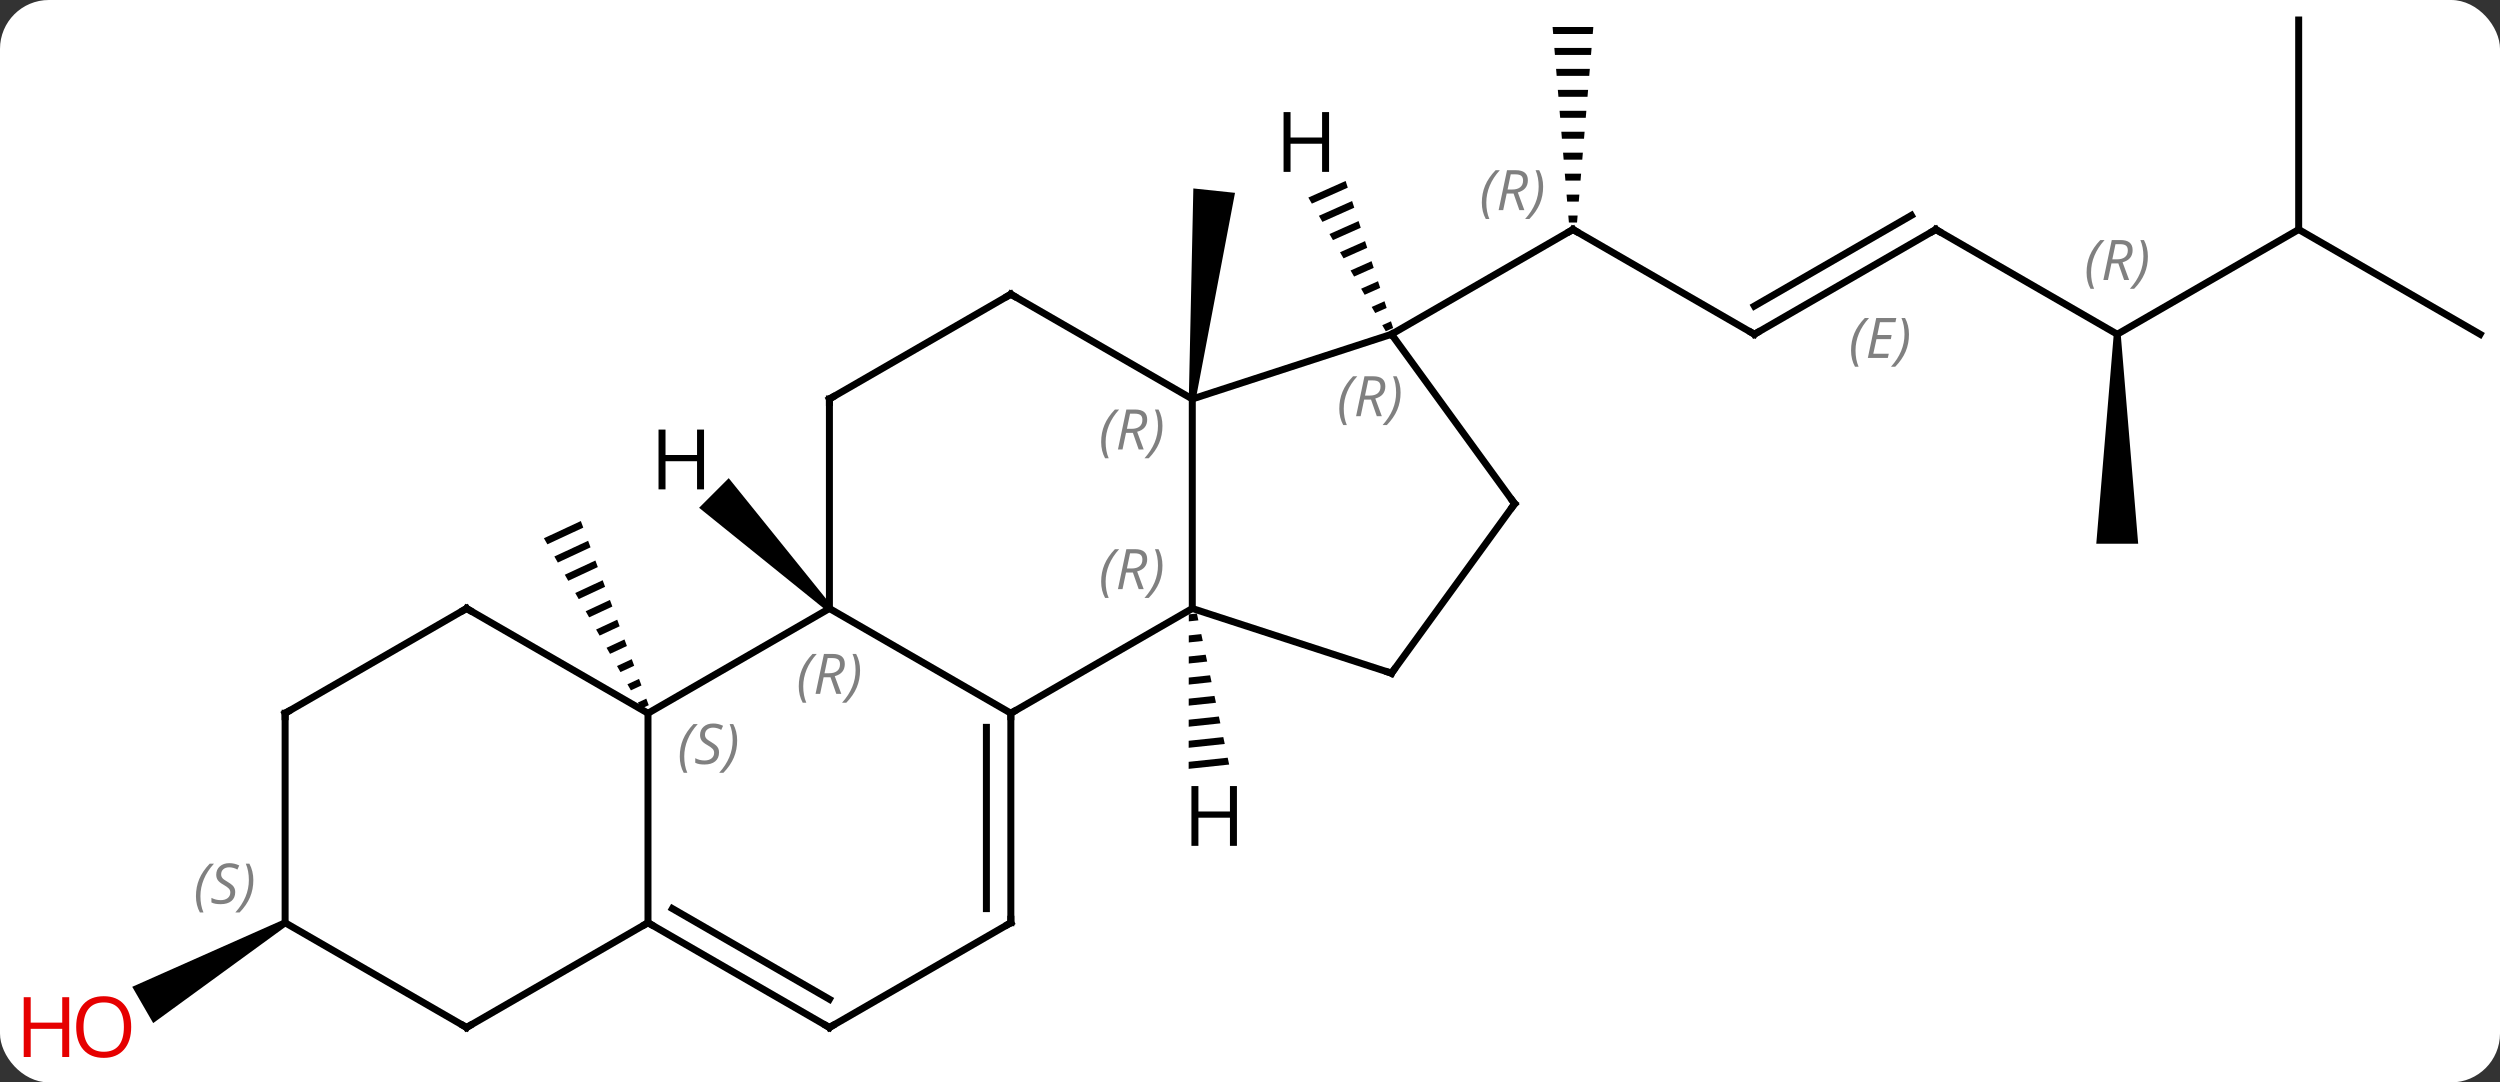 <svg width="358" viewBox="0 0 358 155" style="fill-opacity:1; color-rendering:auto; color-interpolation:auto; text-rendering:auto; stroke:black; stroke-linecap:square; stroke-miterlimit:10; shape-rendering:auto; stroke-opacity:1; fill:black; stroke-dasharray:none; font-weight:normal; stroke-width:1; font-family:'Open Sans'; font-style:normal; stroke-linejoin:miter; font-size:12; stroke-dashoffset:0; image-rendering:auto;" height="155" class="cas-substance-image" xmlns:xlink="http://www.w3.org/1999/xlink" xmlns="http://www.w3.org/2000/svg"><rect x="0" y="0" width="358" height="155" fill="#333333" stroke="none"/><svg class="cas-substance-single-component"><rect y="0" x="0" width="358" stroke="none" ry="7" rx="7" height="155" fill="white" class="cas-substance-group"/><svg y="0" x="0" width="358" viewBox="0 0 358 155" style="fill:black;" height="155" class="cas-substance-single-component-image"><svg><g><g transform="translate(185,75)" style="text-rendering:geometricPrecision; color-rendering:optimizeQuality; color-interpolation:linearRGB; stroke-linecap:butt; image-rendering:optimizeQuality;"><path style="stroke:none;" d="M-13.768 -17.813 L-14.762 -17.917 L-14.114 -48.014 L-8.146 -47.386 Z"/><line y2="-27.135" y1="-42.135" x2="66.228" x1="40.248" style="fill:none;"/><path style="stroke:none;" d="M37.331 -71.135 L37.415 -70.135 L43.081 -70.135 L43.165 -71.135 ZM37.581 -68.135 L37.665 -67.135 L42.831 -67.135 L42.915 -68.135 ZM37.831 -65.135 L37.915 -64.135 L42.581 -64.135 L42.665 -65.135 ZM38.081 -62.135 L38.165 -61.135 L42.331 -61.135 L42.415 -62.135 ZM38.331 -59.135 L38.415 -58.135 L42.081 -58.135 L42.165 -59.135 ZM38.581 -56.135 L38.665 -55.135 L41.831 -55.135 L41.915 -56.135 ZM38.831 -53.135 L38.915 -52.135 L41.581 -52.135 L41.665 -53.135 ZM39.081 -50.135 L39.165 -49.135 L41.331 -49.135 L41.415 -50.135 ZM39.331 -47.135 L39.415 -46.135 L41.081 -46.135 L41.165 -47.135 ZM39.581 -44.135 L39.665 -43.135 L40.831 -43.135 L40.915 -44.135 Z"/><line y2="-27.135" y1="-42.135" x2="14.265" x1="40.248" style="fill:none;"/><line y2="-42.135" y1="-27.135" x2="92.208" x1="66.228" style="fill:none;"/><line y2="-44.156" y1="-31.177" x2="88.708" x1="66.228" style="fill:none;"/></g><g transform="translate(185,75)" style="stroke-linecap:butt; font-size:8.4px; fill:gray; text-rendering:geometricPrecision; image-rendering:optimizeQuality; color-rendering:optimizeQuality; font-family:'Open Sans'; font-style:italic; stroke:gray; color-interpolation:linearRGB;"><path style="stroke:none;" d="M80.071 -24.811 Q80.071 -26.139 80.54 -27.264 Q81.008 -28.389 82.04 -29.467 L82.649 -29.467 Q81.68 -28.404 81.196 -27.233 Q80.711 -26.061 80.711 -24.826 Q80.711 -23.498 81.149 -22.483 L80.633 -22.483 Q80.071 -23.514 80.071 -24.811 ZM85.334 -23.748 L82.475 -23.748 L83.678 -29.467 L86.553 -29.467 L86.428 -28.858 L84.209 -28.858 L83.834 -27.029 L85.881 -27.029 L85.771 -26.436 L83.709 -26.436 L83.256 -24.342 L85.475 -24.342 L85.334 -23.748 ZM88.365 -27.123 Q88.365 -25.795 87.889 -24.662 Q87.412 -23.529 86.397 -22.483 L85.787 -22.483 Q87.725 -24.639 87.725 -27.123 Q87.725 -28.451 87.287 -29.467 L87.803 -29.467 Q88.365 -28.404 88.365 -27.123 Z"/><line y2="-27.135" y1="-42.135" x2="118.188" x1="92.208" style="fill:none; stroke:black;"/><line y2="-42.135" y1="-27.135" x2="144.171" x1="118.188" style="fill:none; stroke:black;"/><path style="fill:black; stroke:none;" d="M117.688 -27.135 L118.688 -27.135 L121.188 2.865 L115.188 2.865 Z"/><line y2="-72.135" y1="-42.135" x2="144.171" x1="144.171" style="fill:none; stroke:black;"/><line y2="-27.135" y1="-42.135" x2="170.151" x1="144.171" style="fill:none; stroke:black;"/><path style="fill:black; stroke:none;" d="M-101.823 -0.387 L-107.112 2.075 L-106.614 2.947 L-101.475 0.555 L-101.823 -0.387 ZM-100.781 2.438 L-105.617 4.689 L-105.119 5.561 L-105.119 5.561 L-100.434 3.38 L-100.781 2.438 ZM-99.74 5.263 L-104.123 7.304 L-103.624 8.175 L-99.392 6.205 L-99.74 5.263 ZM-98.698 8.089 L-102.627 9.918 L-102.129 10.789 L-98.351 9.031 L-98.351 9.031 L-98.698 8.089 ZM-97.656 10.914 L-101.133 12.532 L-100.634 13.404 L-97.309 11.856 L-97.656 10.914 ZM-96.615 13.739 L-99.638 15.146 L-99.139 16.018 L-99.139 16.018 L-96.268 14.681 L-96.615 13.739 ZM-95.573 16.565 L-98.143 17.761 L-98.143 17.761 L-97.644 18.632 L-95.226 17.506 L-95.573 16.565 ZM-94.532 19.39 L-96.648 20.375 L-96.149 21.246 L-94.185 20.332 L-94.532 19.39 ZM-93.49 22.215 L-95.153 22.989 L-94.654 23.86 L-94.654 23.86 L-93.143 23.157 L-93.49 22.215 ZM-92.449 25.041 L-93.658 25.603 L-93.159 26.475 L-93.159 26.475 L-92.102 25.982 L-92.449 25.041 Z"/><path style="fill:black; stroke:none;" d="M-144.421 56.702 L-143.921 57.568 L-163.064 71.507 L-166.064 66.311 Z"/><line y2="27.135" y1="12.135" x2="-40.248" x1="-14.265" style="fill:none; stroke:black;"/><line y2="-17.865" y1="12.135" x2="-14.265" x1="-14.265" style="fill:none; stroke:black;"/><line y2="21.405" y1="12.135" x2="14.265" x1="-14.265" style="fill:none; stroke:black;"/><line y2="12.135" y1="27.135" x2="-66.228" x1="-40.248" style="fill:none; stroke:black;"/><line y2="57.135" y1="27.135" x2="-40.248" x1="-40.248" style="fill:none; stroke:black;"/><line y2="55.114" y1="29.156" x2="-43.748" x1="-43.748" style="fill:none; stroke:black;"/><line y2="-27.135" y1="-17.865" x2="14.265" x1="-14.265" style="fill:none; stroke:black;"/><line y2="-32.865" y1="-17.865" x2="-40.248" x1="-14.265" style="fill:none; stroke:black;"/><line y2="-2.865" y1="21.405" x2="31.899" x1="14.265" style="fill:none; stroke:black;"/><line y2="27.135" y1="12.135" x2="-92.208" x1="-66.228" style="fill:none; stroke:black;"/><line y2="-17.865" y1="12.135" x2="-66.228" x1="-66.228" style="fill:none; stroke:black;"/><line y2="72.135" y1="57.135" x2="-66.228" x1="-40.248" style="fill:none; stroke:black;"/><line y2="-2.865" y1="-27.135" x2="31.899" x1="14.265" style="fill:none; stroke:black;"/><line y2="-17.865" y1="-32.865" x2="-66.228" x1="-40.248" style="fill:none; stroke:black;"/><line y2="57.135" y1="27.135" x2="-92.208" x1="-92.208" style="fill:none; stroke:black;"/><line y2="12.135" y1="27.135" x2="-118.188" x1="-92.208" style="fill:none; stroke:black;"/><line y2="57.135" y1="72.135" x2="-92.208" x1="-66.228" style="fill:none; stroke:black;"/><line y2="55.114" y1="68.094" x2="-88.708" x1="-66.228" style="fill:none; stroke:black;"/><line y2="72.135" y1="57.135" x2="-118.188" x1="-92.208" style="fill:none; stroke:black;"/><line y2="27.135" y1="12.135" x2="-144.171" x1="-118.188" style="fill:none; stroke:black;"/><line y2="57.135" y1="72.135" x2="-144.171" x1="-118.188" style="fill:none; stroke:black;"/><line y2="57.135" y1="27.135" x2="-144.171" x1="-144.171" style="fill:none; stroke:black;"/><path style="fill:black; stroke:none;" d="M-13.603 12.853 L-14.763 12.977 L-14.763 12.977 L-14.764 13.982 L-14.764 13.982 L-13.393 13.837 L-13.393 13.837 L-13.603 12.853 ZM-12.973 15.803 L-14.766 15.993 L-14.766 15.993 L-14.767 16.999 L-14.767 16.999 L-12.763 16.786 L-12.763 16.786 L-12.973 15.803 ZM-12.344 18.753 L-14.769 19.01 L-14.769 19.01 L-14.77 20.016 L-14.77 20.016 L-12.134 19.736 L-12.134 19.736 L-12.344 18.753 ZM-11.714 21.702 L-14.772 22.027 L-14.772 22.027 L-14.773 23.033 L-14.773 23.033 L-11.504 22.685 L-11.504 22.685 L-11.714 21.702 ZM-11.084 24.652 L-14.775 25.044 L-14.775 25.044 L-14.776 26.049 L-14.776 26.049 L-10.874 25.635 L-10.874 25.635 L-11.084 24.652 ZM-10.454 27.601 L-14.778 28.061 L-14.778 28.061 L-14.779 29.066 L-14.779 29.066 L-10.244 28.585 L-10.244 28.585 L-10.454 27.601 ZM-9.824 30.551 L-14.781 31.078 L-14.781 31.078 L-14.782 32.083 L-14.782 32.083 L-9.614 31.534 L-9.614 31.534 L-9.824 30.551 ZM-9.194 33.501 L-14.784 34.094 L-14.784 34.094 L-14.785 35.1 L-14.785 35.1 L-8.984 34.484 L-8.984 34.484 L-9.194 33.501 Z"/><path style="fill:black; stroke:none;" d="M-65.874 11.781 L-66.582 12.489 L-84.89 -2.285 L-80.648 -6.527 Z"/><path style="fill:black; stroke:none;" d="M7.693 -49.086 L2.352 -46.709 L2.352 -46.709 L2.857 -45.838 L2.857 -45.838 L8.002 -48.129 L8.002 -48.129 L7.693 -49.086 ZM8.621 -46.215 L3.865 -44.098 L3.865 -44.098 L4.369 -43.227 L4.369 -43.227 L8.93 -45.258 L8.93 -45.258 L8.621 -46.215 ZM9.549 -43.344 L5.377 -41.487 L5.881 -40.617 L5.881 -40.617 L9.858 -42.387 L9.858 -42.387 L9.549 -43.344 ZM10.476 -40.473 L6.889 -38.876 L6.889 -38.876 L7.393 -38.006 L7.393 -38.006 L10.786 -39.516 L10.786 -39.516 L10.476 -40.473 ZM11.404 -37.602 L8.402 -36.266 L8.402 -36.266 L8.906 -35.395 L8.906 -35.395 L11.714 -36.645 L11.404 -37.602 ZM12.332 -34.731 L9.914 -33.655 L9.914 -33.655 L10.418 -32.785 L10.418 -32.785 L12.642 -33.775 L12.642 -33.775 L12.332 -34.731 ZM13.26 -31.861 L11.426 -31.044 L11.426 -31.044 L11.93 -30.174 L11.93 -30.174 L13.569 -30.904 L13.569 -30.904 L13.26 -31.861 ZM14.188 -28.99 L12.938 -28.433 L12.938 -28.433 L13.442 -27.563 L14.497 -28.033 L14.497 -28.033 L14.188 -28.99 Z"/><path style="fill:none; stroke-miterlimit:5; stroke:black;" d="M40.681 -41.885 L40.248 -42.135 L39.815 -41.885"/><path style="stroke-miterlimit:5; stroke:none;" d="M27.199 -45.971 Q27.199 -47.299 27.668 -48.424 Q28.137 -49.549 29.168 -50.627 L29.777 -50.627 Q28.808 -49.565 28.324 -48.393 Q27.84 -47.221 27.84 -45.986 Q27.84 -44.658 28.277 -43.643 L27.762 -43.643 Q27.199 -44.674 27.199 -45.971 ZM30.759 -47.283 L30.259 -44.908 L29.603 -44.908 L30.806 -50.627 L32.056 -50.627 Q33.79 -50.627 33.79 -49.19 Q33.79 -47.83 32.353 -47.44 L33.29 -44.908 L32.572 -44.908 L31.744 -47.283 L30.759 -47.283 ZM31.337 -50.033 Q30.947 -48.111 30.884 -47.861 L31.54 -47.861 Q32.29 -47.861 32.697 -48.19 Q33.103 -48.518 33.103 -49.143 Q33.103 -49.611 32.845 -49.822 Q32.587 -50.033 31.994 -50.033 L31.337 -50.033 ZM35.976 -48.283 Q35.976 -46.955 35.5 -45.822 Q35.023 -44.69 34.008 -43.643 L33.398 -43.643 Q35.336 -45.799 35.336 -48.283 Q35.336 -49.611 34.898 -50.627 L35.414 -50.627 Q35.976 -49.565 35.976 -48.283 Z"/><path style="fill:none; stroke-miterlimit:5; stroke:black;" d="M65.795 -27.385 L66.228 -27.135 L66.661 -27.385"/><path style="fill:none; stroke-miterlimit:5; stroke:black;" d="M91.775 -41.885 L92.208 -42.135 L92.641 -41.885"/><path style="stroke-miterlimit:5; stroke:none;" d="M113.8 -35.971 Q113.8 -37.299 114.268 -38.424 Q114.737 -39.549 115.768 -40.627 L116.378 -40.627 Q115.409 -39.565 114.925 -38.393 Q114.44 -37.221 114.44 -35.987 Q114.44 -34.658 114.878 -33.643 L114.362 -33.643 Q113.8 -34.674 113.8 -35.971 ZM117.36 -37.283 L116.86 -34.908 L116.203 -34.908 L117.406 -40.627 L118.656 -40.627 Q120.391 -40.627 120.391 -39.19 Q120.391 -37.83 118.953 -37.44 L119.891 -34.908 L119.172 -34.908 L118.344 -37.283 L117.36 -37.283 ZM117.938 -40.033 Q117.547 -38.112 117.485 -37.862 L118.141 -37.862 Q118.891 -37.862 119.297 -38.19 Q119.703 -38.518 119.703 -39.143 Q119.703 -39.612 119.446 -39.822 Q119.188 -40.033 118.594 -40.033 L117.938 -40.033 ZM122.577 -38.283 Q122.577 -36.955 122.1 -35.822 Q121.624 -34.69 120.608 -33.643 L119.999 -33.643 Q121.936 -35.799 121.936 -38.283 Q121.936 -39.612 121.499 -40.627 L122.014 -40.627 Q122.577 -39.565 122.577 -38.283 Z"/></g><g transform="translate(185,75)" style="stroke-linecap:butt; fill:rgb(230,0,0); text-rendering:geometricPrecision; color-rendering:optimizeQuality; image-rendering:optimizeQuality; font-family:'Open Sans'; stroke:rgb(230,0,0); color-interpolation:linearRGB; stroke-miterlimit:5;"><path style="stroke:none;" d="M-166.214 72.065 Q-166.214 74.127 -167.253 75.307 Q-168.292 76.487 -170.135 76.487 Q-172.026 76.487 -173.057 75.323 Q-174.089 74.158 -174.089 72.049 Q-174.089 69.955 -173.057 68.807 Q-172.026 67.658 -170.135 67.658 Q-168.276 67.658 -167.245 68.83 Q-166.214 70.002 -166.214 72.065 ZM-173.042 72.065 Q-173.042 73.799 -172.299 74.705 Q-171.557 75.612 -170.135 75.612 Q-168.714 75.612 -167.987 74.713 Q-167.26 73.815 -167.26 72.065 Q-167.26 70.33 -167.987 69.44 Q-168.714 68.549 -170.135 68.549 Q-171.557 68.549 -172.299 69.448 Q-173.042 70.346 -173.042 72.065 Z"/><path style="stroke:none;" d="M-175.089 76.362 L-176.089 76.362 L-176.089 72.33 L-180.604 72.33 L-180.604 76.362 L-181.604 76.362 L-181.604 67.799 L-180.604 67.799 L-180.604 71.44 L-176.089 71.44 L-176.089 67.799 L-175.089 67.799 L-175.089 76.362 Z"/></g><g transform="translate(185,75)" style="stroke-linecap:butt; font-size:8.4px; fill:gray; text-rendering:geometricPrecision; image-rendering:optimizeQuality; color-rendering:optimizeQuality; font-family:'Open Sans'; font-style:italic; stroke:gray; color-interpolation:linearRGB; stroke-miterlimit:5;"><path style="stroke:none;" d="M-27.314 8.299 Q-27.314 6.971 -26.845 5.846 Q-26.376 4.721 -25.345 3.643 L-24.736 3.643 Q-25.704 4.705 -26.189 5.877 Q-26.673 7.049 -26.673 8.283 Q-26.673 9.611 -26.236 10.627 L-26.751 10.627 Q-27.314 9.596 -27.314 8.299 ZM-23.754 6.986 L-24.254 9.361 L-24.91 9.361 L-23.707 3.643 L-22.457 3.643 Q-20.723 3.643 -20.723 5.08 Q-20.723 6.439 -22.16 6.83 L-21.223 9.361 L-21.941 9.361 L-22.769 6.986 L-23.754 6.986 ZM-23.176 4.236 Q-23.566 6.158 -23.629 6.408 L-22.973 6.408 Q-22.223 6.408 -21.816 6.08 Q-21.41 5.752 -21.41 5.127 Q-21.41 4.658 -21.668 4.447 Q-21.926 4.236 -22.519 4.236 L-23.176 4.236 ZM-18.537 5.986 Q-18.537 7.314 -19.013 8.447 Q-19.49 9.58 -20.505 10.627 L-21.115 10.627 Q-19.177 8.471 -19.177 5.986 Q-19.177 4.658 -19.615 3.643 L-19.099 3.643 Q-18.537 4.705 -18.537 5.986 Z"/><path style="fill:none; stroke:black;" d="M-40.248 27.635 L-40.248 27.135 L-39.815 26.885"/><path style="stroke:none;" d="M-27.314 -11.701 Q-27.314 -13.029 -26.845 -14.154 Q-26.376 -15.279 -25.345 -16.357 L-24.736 -16.357 Q-25.704 -15.294 -26.189 -14.123 Q-26.673 -12.951 -26.673 -11.716 Q-26.673 -10.388 -26.236 -9.373 L-26.751 -9.373 Q-27.314 -10.404 -27.314 -11.701 ZM-23.754 -13.013 L-24.254 -10.638 L-24.91 -10.638 L-23.707 -16.357 L-22.457 -16.357 Q-20.723 -16.357 -20.723 -14.919 Q-20.723 -13.56 -22.16 -13.169 L-21.223 -10.638 L-21.941 -10.638 L-22.769 -13.013 L-23.754 -13.013 ZM-23.176 -15.763 Q-23.566 -13.841 -23.629 -13.591 L-22.973 -13.591 Q-22.223 -13.591 -21.816 -13.919 Q-21.41 -14.248 -21.41 -14.873 Q-21.41 -15.341 -21.668 -15.552 Q-21.926 -15.763 -22.519 -15.763 L-23.176 -15.763 ZM-18.537 -14.013 Q-18.537 -12.685 -19.013 -11.552 Q-19.49 -10.419 -20.505 -9.373 L-21.115 -9.373 Q-19.177 -11.529 -19.177 -14.013 Q-19.177 -15.341 -19.615 -16.357 L-19.099 -16.357 Q-18.537 -15.294 -18.537 -14.013 Z"/><path style="fill:none; stroke:black;" d="M13.79 21.25 L14.265 21.405 L14.559 21"/><path style="stroke:none;" d="M-70.617 23.299 Q-70.617 21.971 -70.148 20.846 Q-69.679 19.721 -68.648 18.643 L-68.038 18.643 Q-69.007 19.705 -69.492 20.877 Q-69.976 22.049 -69.976 23.283 Q-69.976 24.612 -69.538 25.627 L-70.054 25.627 Q-70.617 24.596 -70.617 23.299 ZM-67.057 21.987 L-67.557 24.362 L-68.213 24.362 L-67.01 18.643 L-65.76 18.643 Q-64.025 18.643 -64.025 20.08 Q-64.025 21.44 -65.463 21.83 L-64.525 24.362 L-65.244 24.362 L-66.072 21.987 L-67.057 21.987 ZM-66.478 19.237 Q-66.869 21.158 -66.932 21.408 L-66.275 21.408 Q-65.525 21.408 -65.119 21.08 Q-64.713 20.752 -64.713 20.127 Q-64.713 19.658 -64.971 19.448 Q-65.228 19.237 -65.822 19.237 L-66.478 19.237 ZM-61.839 20.987 Q-61.839 22.315 -62.316 23.448 Q-62.792 24.58 -63.808 25.627 L-64.418 25.627 Q-62.48 23.471 -62.48 20.987 Q-62.48 19.658 -62.917 18.643 L-62.402 18.643 Q-61.839 19.705 -61.839 20.987 Z"/><path style="fill:none; stroke:black;" d="M-40.248 56.635 L-40.248 57.135 L-40.681 57.385"/><path style="stroke:none;" d="M6.786 -16.46 Q6.786 -17.788 7.255 -18.913 Q7.724 -20.038 8.755 -21.117 L9.364 -21.117 Q8.396 -20.054 7.911 -18.882 Q7.427 -17.71 7.427 -16.476 Q7.427 -15.148 7.864 -14.132 L7.349 -14.132 Q6.786 -15.164 6.786 -16.46 ZM10.346 -17.773 L9.846 -15.398 L9.19 -15.398 L10.393 -21.117 L11.643 -21.117 Q13.378 -21.117 13.378 -19.679 Q13.378 -18.32 11.94 -17.929 L12.878 -15.398 L12.159 -15.398 L11.331 -17.773 L10.346 -17.773 ZM10.925 -20.523 Q10.534 -18.601 10.471 -18.351 L11.128 -18.351 Q11.878 -18.351 12.284 -18.679 Q12.69 -19.007 12.69 -19.632 Q12.69 -20.101 12.432 -20.312 Q12.175 -20.523 11.581 -20.523 L10.925 -20.523 ZM15.564 -18.773 Q15.564 -17.445 15.087 -16.312 Q14.611 -15.179 13.595 -14.132 L12.986 -14.132 Q14.923 -16.288 14.923 -18.773 Q14.923 -20.101 14.486 -21.117 L15.001 -21.117 Q15.564 -20.054 15.564 -18.773 Z"/><path style="fill:none; stroke:black;" d="M-39.815 -32.615 L-40.248 -32.865 L-40.681 -32.615"/><path style="fill:none; stroke:black;" d="M31.605 -2.461 L31.899 -2.865 L31.605 -3.269"/><path style="stroke:none;" d="M-87.656 33.338 Q-87.656 32.01 -87.188 30.885 Q-86.719 29.76 -85.688 28.682 L-85.078 28.682 Q-86.047 29.744 -86.531 30.916 Q-87.016 32.088 -87.016 33.322 Q-87.016 34.651 -86.578 35.666 L-87.094 35.666 Q-87.656 34.635 -87.656 33.338 ZM-82.034 32.744 Q-82.034 33.572 -82.581 34.026 Q-83.127 34.479 -84.127 34.479 Q-84.534 34.479 -84.846 34.424 Q-85.159 34.369 -85.44 34.229 L-85.44 33.572 Q-84.815 33.901 -84.112 33.901 Q-83.487 33.901 -83.112 33.604 Q-82.737 33.307 -82.737 32.791 Q-82.737 32.479 -82.94 32.252 Q-83.143 32.026 -83.706 31.697 Q-84.299 31.369 -84.526 31.041 Q-84.752 30.713 -84.752 30.26 Q-84.752 29.526 -84.237 29.065 Q-83.721 28.604 -82.877 28.604 Q-82.502 28.604 -82.166 28.682 Q-81.831 28.76 -81.456 28.932 L-81.721 29.526 Q-81.971 29.369 -82.291 29.283 Q-82.612 29.197 -82.877 29.197 Q-83.409 29.197 -83.729 29.471 Q-84.049 29.744 -84.049 30.213 Q-84.049 30.416 -83.979 30.565 Q-83.909 30.713 -83.768 30.846 Q-83.627 30.979 -83.206 31.229 Q-82.643 31.572 -82.44 31.768 Q-82.237 31.963 -82.135 32.197 Q-82.034 32.432 -82.034 32.744 ZM-79.439 31.026 Q-79.439 32.354 -79.916 33.486 Q-80.392 34.619 -81.408 35.666 L-82.017 35.666 Q-80.08 33.51 -80.08 31.026 Q-80.08 29.697 -80.517 28.682 L-80.002 28.682 Q-79.439 29.744 -79.439 31.026 Z"/><path style="fill:none; stroke:black;" d="M-66.228 -17.365 L-66.228 -17.865 L-65.795 -18.115"/><path style="fill:none; stroke:black;" d="M-65.795 71.885 L-66.228 72.135 L-66.661 71.885"/><path style="fill:none; stroke:black;" d="M-91.775 57.385 L-92.208 57.135 L-92.641 57.385"/><path style="fill:none; stroke:black;" d="M-117.755 12.385 L-118.188 12.135 L-118.621 12.385"/><path style="fill:none; stroke:black;" d="M-117.755 71.885 L-118.188 72.135 L-118.621 71.885"/><path style="fill:none; stroke:black;" d="M-143.738 26.885 L-144.171 27.135 L-144.171 27.635"/><path style="stroke:none;" d="M-156.94 53.338 Q-156.94 52.01 -156.471 50.885 Q-156.002 49.76 -154.971 48.682 L-154.362 48.682 Q-155.33 49.745 -155.815 50.916 Q-156.299 52.088 -156.299 53.323 Q-156.299 54.651 -155.862 55.666 L-156.377 55.666 Q-156.94 54.635 -156.94 53.338 ZM-151.317 52.745 Q-151.317 53.573 -151.864 54.026 Q-152.411 54.479 -153.411 54.479 Q-153.817 54.479 -154.13 54.424 Q-154.442 54.37 -154.724 54.229 L-154.724 53.573 Q-154.099 53.901 -153.395 53.901 Q-152.77 53.901 -152.395 53.604 Q-152.02 53.307 -152.02 52.791 Q-152.02 52.479 -152.224 52.252 Q-152.427 52.026 -152.989 51.698 Q-153.583 51.37 -153.809 51.041 Q-154.036 50.713 -154.036 50.26 Q-154.036 49.526 -153.52 49.065 Q-153.005 48.604 -152.161 48.604 Q-151.786 48.604 -151.45 48.682 Q-151.114 48.76 -150.739 48.932 L-151.005 49.526 Q-151.255 49.37 -151.575 49.283 Q-151.895 49.198 -152.161 49.198 Q-152.692 49.198 -153.013 49.471 Q-153.333 49.745 -153.333 50.213 Q-153.333 50.416 -153.263 50.565 Q-153.192 50.713 -153.052 50.846 Q-152.911 50.979 -152.489 51.229 Q-151.927 51.573 -151.724 51.768 Q-151.52 51.963 -151.419 52.198 Q-151.317 52.432 -151.317 52.745 ZM-148.723 51.026 Q-148.723 52.354 -149.199 53.487 Q-149.676 54.62 -150.691 55.666 L-151.301 55.666 Q-149.363 53.51 -149.363 51.026 Q-149.363 49.698 -149.801 48.682 L-149.285 48.682 Q-148.723 49.745 -148.723 51.026 Z"/></g><g transform="translate(185,75)" style="stroke-linecap:butt; text-rendering:geometricPrecision; color-rendering:optimizeQuality; image-rendering:optimizeQuality; font-family:'Open Sans'; color-interpolation:linearRGB; stroke-miterlimit:5;"><path style="stroke:none;" d="M-7.872 46.126 L-8.872 46.126 L-8.872 42.095 L-13.388 42.095 L-13.388 46.126 L-14.388 46.126 L-14.388 37.564 L-13.388 37.564 L-13.388 41.204 L-8.872 41.204 L-8.872 37.564 L-7.872 37.564 L-7.872 46.126 Z"/><path style="stroke:none;" d="M-84.183 -4.922 L-85.183 -4.922 L-85.183 -8.953 L-89.699 -8.953 L-89.699 -4.922 L-90.699 -4.922 L-90.699 -13.484 L-89.699 -13.484 L-89.699 -9.844 L-85.183 -9.844 L-85.183 -13.484 L-84.183 -13.484 L-84.183 -4.922 Z"/><path style="stroke:none;" d="M5.322 -50.387 L4.322 -50.387 L4.322 -54.418 L-0.194 -54.418 L-0.194 -50.387 L-1.194 -50.387 L-1.194 -58.949 L-0.194 -58.949 L-0.194 -55.309 L4.322 -55.309 L4.322 -58.949 L5.322 -58.949 L5.322 -50.387 Z"/></g></g></svg></svg></svg></svg>